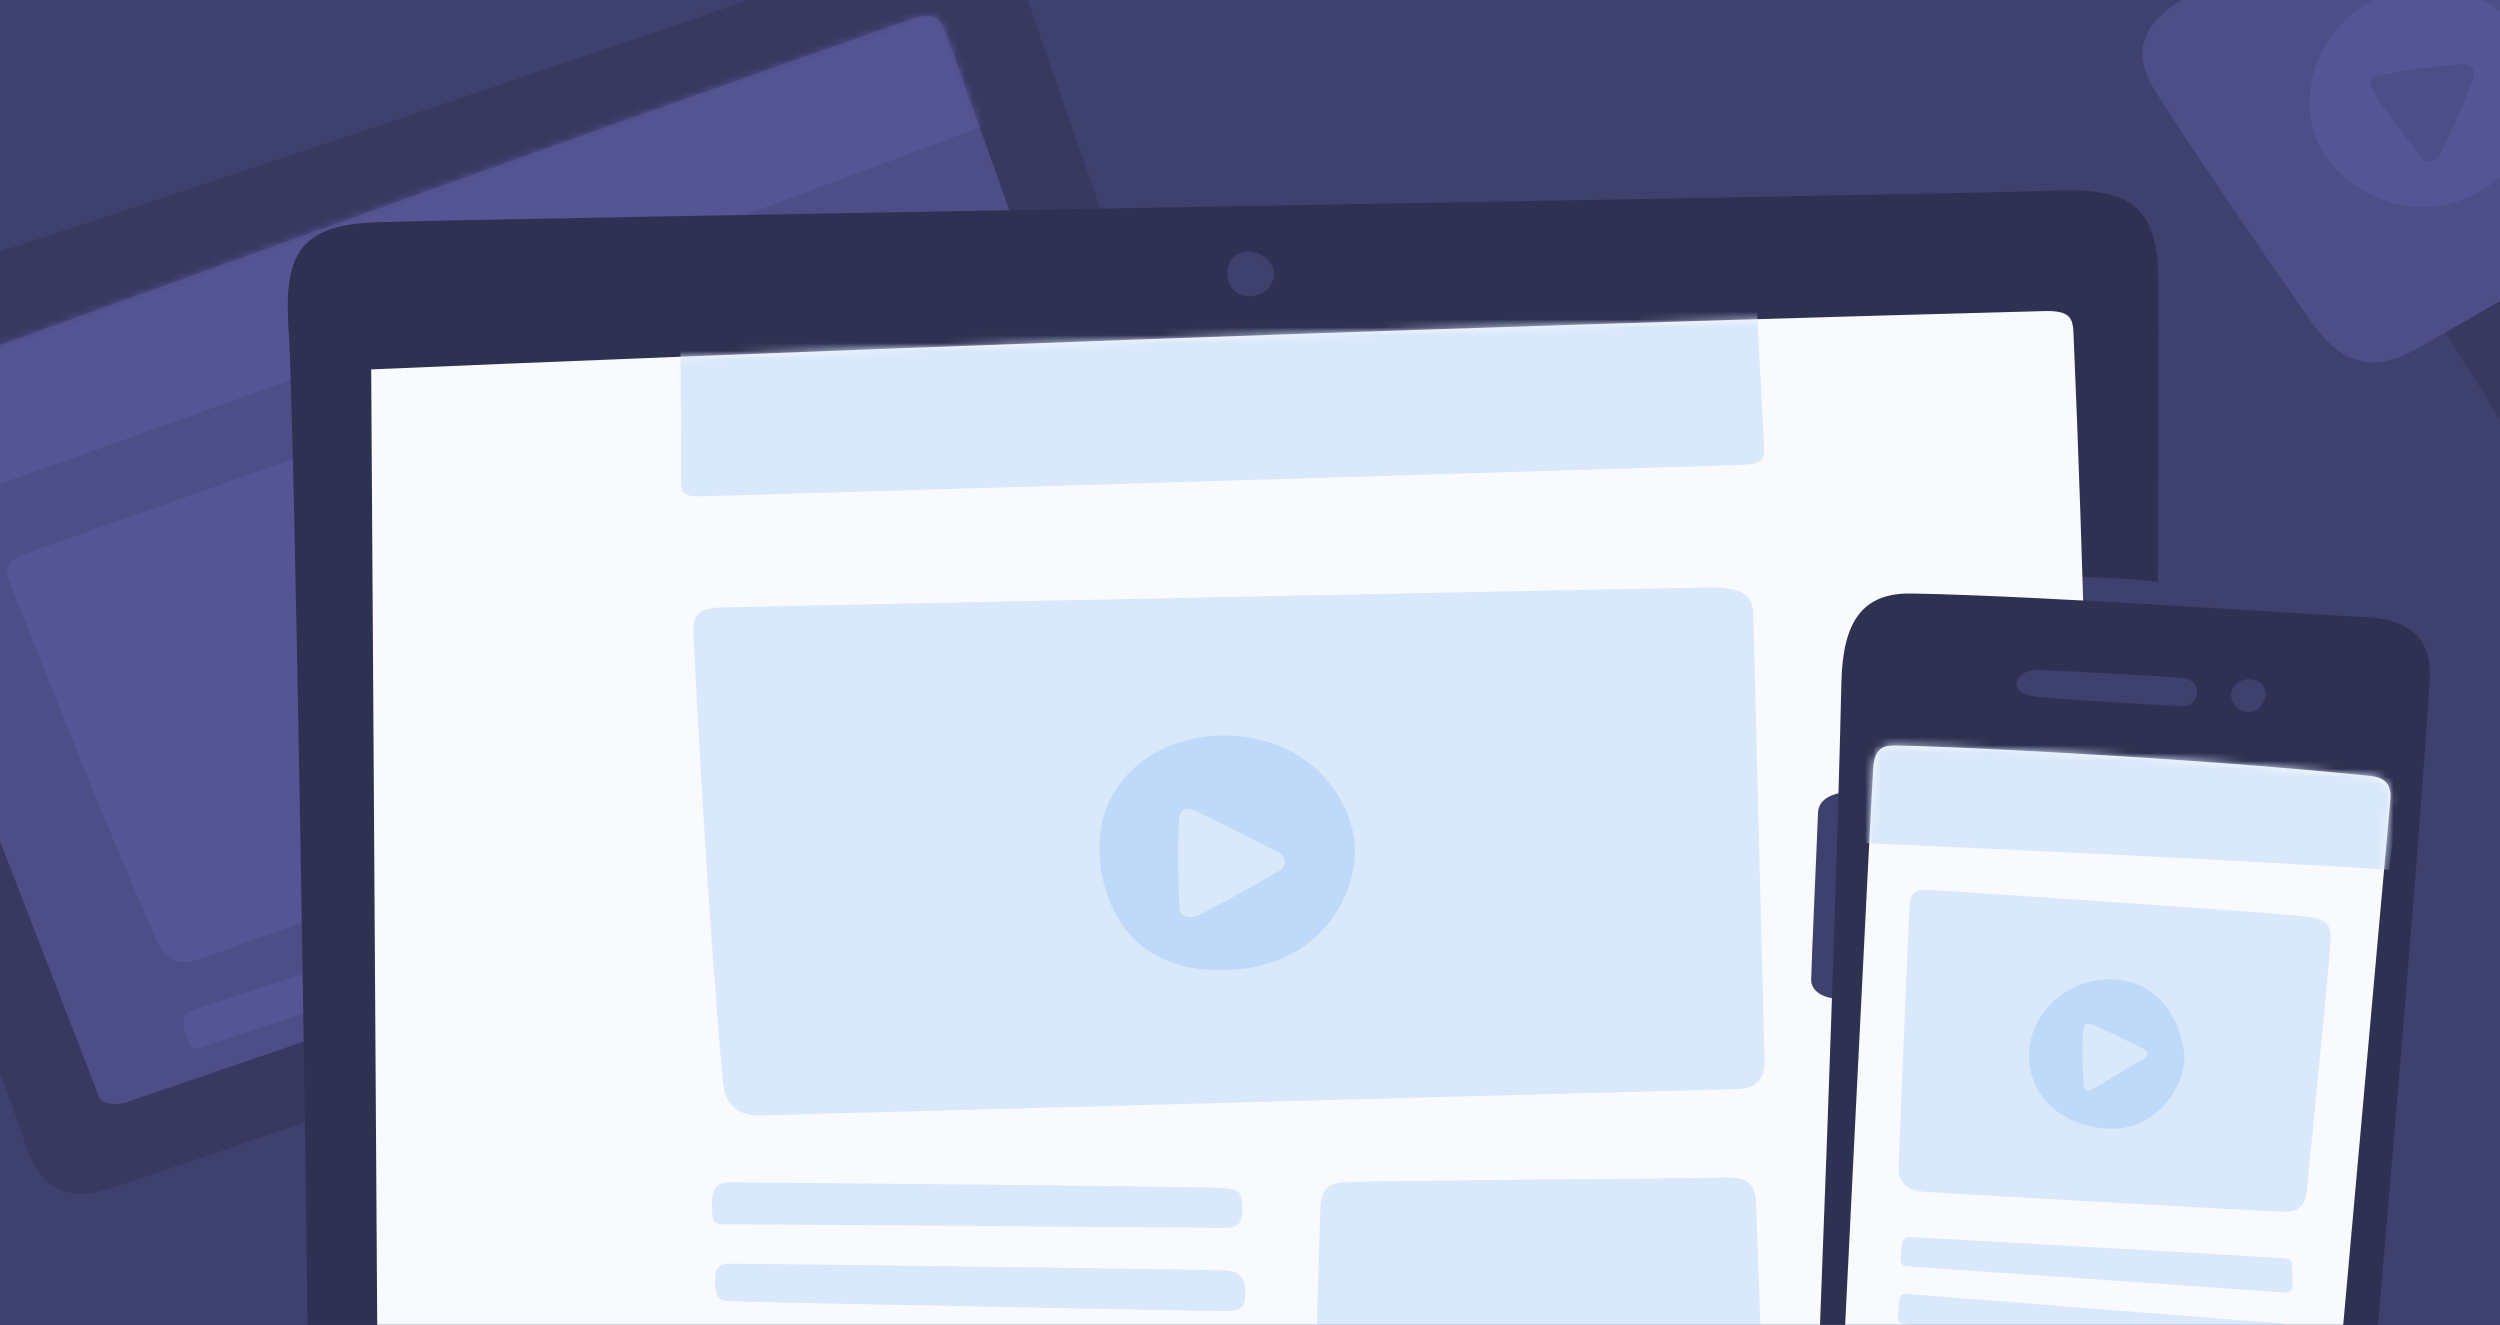 <svg width="317" height="168" viewBox="0 0 317 168" fill="none" xmlns="http://www.w3.org/2000/svg">
<rect x="0" y="0" width="317" height="168" fill="#808080" stroke="none"/>
<g id="front-end" clip-path="url(#clip0_5020_9078)">
<rect width="317" height="168" fill="#4D4D87"/>
<g id="html">
<rect id="Rectangle" x="-14" y="-30" width="346.667" height="208" fill="#3E416D"/>
<g id="Clipped">
<mask id="mask0_5020_9078" style="mask-type:luminance" maskUnits="userSpaceOnUse" x="-14" y="-30" width="347" height="208">
<rect id="Rectangle_2" x="-14" y="-30" width="346.667" height="208" fill="white"/>
</mask>
<g mask="url(#mask0_5020_9078)">
<g id="Group">
<path id="Path" fill-rule="evenodd" clip-rule="evenodd" d="M116.286 -7.614C122.543 -9.928 126.833 -9.781 129 -3.714C131.166 2.353 159.333 83.533 161.352 88.881C163.372 94.228 163.666 100 156.586 102.314C149.505 104.628 19.08 149.114 13.447 150.847C7.814 152.581 4.78 149.981 3.186 144.919C1.591 139.858 -28.448 58.114 -30.32 52.914C-32.192 47.714 -32.781 42.8 -25.12 40.2C-17.458 37.6 81.914 5.1 116.286 -7.614Z" fill="#373960"/>
<path id="Path_2" fill-rule="evenodd" clip-rule="evenodd" d="M115.852 2.353C118.01 1.607 119.033 2.214 119.613 3.367C120.194 4.519 150.519 90.181 151.099 91.619C151.68 93.058 150.085 93.786 149.366 94.081C148.647 94.375 17.78 139.147 16.186 139.719C14.591 140.291 12.866 139.867 12.58 139.147C12.294 138.428 -20.215 54.353 -20.787 53.2C-21.358 52.047 -20.648 51.319 -19.201 50.747C-17.753 50.175 73.68 16.947 115.852 2.353Z" fill="#4D4D87"/>
<g id="Clipped_2">
<mask id="mask1_5020_9078" style="mask-type:luminance" maskUnits="userSpaceOnUse" x="-21" y="2" width="173" height="138">
<path id="Path_3" fill-rule="evenodd" clip-rule="evenodd" d="M115.852 2.353C118.01 1.607 119.033 2.214 119.614 3.367C120.194 4.519 150.519 90.181 151.1 91.619C151.68 93.058 150.086 93.786 149.366 94.081C148.647 94.375 17.78 139.147 16.186 139.719C14.591 140.291 12.866 139.867 12.58 139.147C12.294 138.428 -20.214 54.353 -20.786 53.2C-21.358 52.047 -20.648 51.319 -19.2 50.747C-17.753 50.175 73.68 16.947 115.852 2.353Z" fill="white"/>
</mask>
<g mask="url(#mask1_5020_9078)">
<g id="Group_2">
<path id="Path_4" fill-rule="evenodd" clip-rule="evenodd" d="M1.6 74.78C0.734 72.57 0.179 71.313 3.334 70.169C6.488 69.025 107.481 33.397 110.402 32.4C113.322 31.403 115.272 31.334 116.035 33.44C116.798 35.546 131.635 76.643 132.337 78.628C133.039 80.613 133.923 82.554 130.508 83.75C127.094 84.946 27.722 120.8 25.2 121.667C22.678 122.533 20.945 121.727 20 119.552C12.867 103.467 3.984 80.812 1.6 74.78Z" fill="#555595"/>
<path id="Path_5" fill-rule="evenodd" clip-rule="evenodd" d="M63.888 64.328C56.383 66.113 51.122 72.501 52.396 79.538C53.358 84.816 58.697 94.271 70.232 90.545C81.768 86.818 82.626 76.73 80.554 71.911C78.483 67.093 72.321 62.326 63.888 64.328Z" fill="#4D4D87"/>
<path id="Path_6" fill-rule="evenodd" clip-rule="evenodd" d="M95.391 129.649C95.391 129.649 90.191 111.189 89.654 109.308C89.117 107.427 88.926 106.162 91.058 105.252C93.19 104.342 130.292 91.784 132.459 90.961C134.625 90.137 135.925 90.38 136.792 92.642C137.659 94.904 144.358 112.419 144.358 112.419L95.391 129.649Z" fill="#555595"/>
<path id="Path_7" fill-rule="evenodd" clip-rule="evenodd" d="M24.802 127.907C23.467 128.349 22.878 128.973 23.545 130.975C24.213 132.977 24.334 133.193 26.033 132.578C27.731 131.963 78.83 115.522 80.165 115.08C81.499 114.638 82.123 114.109 81.473 112.315C80.823 110.521 80.607 110.331 78.587 110.79C76.568 111.249 26.804 127.248 24.802 127.907Z" fill="#555595"/>
<path id="Path_8" fill-rule="evenodd" clip-rule="evenodd" d="M60.776 76.401C60.386 75.049 60.187 73.991 61.643 73.991C63.099 73.991 71.488 75.387 72.589 75.517C73.057 75.551 73.459 75.863 73.607 76.309C73.755 76.755 73.62 77.246 73.265 77.553C71.41 79.72 66.583 84.946 65.898 85.457C65.213 85.969 64.217 86.081 63.87 85.284C63.029 83.308 61.495 78.879 60.776 76.401Z" fill="#555595"/>
<path id="Path_9" fill-rule="evenodd" clip-rule="evenodd" d="M-16.885 67.353C-16.885 67.353 69.487 36.881 126.687 15.214L119.753 -0.1L-23.385 50.453L-16.885 67.353Z" fill="#555595"/>
</g>
</g>
</g>
<path id="Path_10" fill-rule="evenodd" clip-rule="evenodd" d="M307.811 38.467L340.562 90.961L358.701 81.315L329.113 23.014L307.811 38.467Z" fill="#373960"/>
<path id="Path_11" fill-rule="evenodd" clip-rule="evenodd" d="M309.682 -18.846C304.257 -15.83 281.663 -3.099 276.896 -0.213C272.13 2.673 270.102 6.149 272.996 11.054C275.891 15.959 290.035 36.621 293.502 41.387C296.968 46.154 301.016 47.315 306.363 44.282C311.71 41.249 332.796 29.115 337.416 26.082C342.035 23.049 342.616 16.982 338.568 11.201C334.521 5.421 323.263 -12.667 320.23 -16.679C317.196 -20.692 313.6 -21.013 309.682 -18.846Z" fill="#4D4D87"/>
<path id="Path_12" fill-rule="evenodd" clip-rule="evenodd" d="M300.513 0.203C293.796 4.017 290.979 12.337 294.195 18.707C296.578 23.499 305.981 29.887 315.35 23.716C325.464 17.051 322.431 7.579 319.111 3.531C314.502 -1.876 306.712 -3.27 300.513 0.203Z" fill="#555595"/>
<path id="Path_13" fill-rule="evenodd" clip-rule="evenodd" d="M301.31 12.215C300.565 11.028 300.071 10.057 301.501 9.615C304.965 8.899 308.47 8.404 311.996 8.133C313.097 8.064 313.99 8.809 313.643 9.797C312.414 13.216 310.951 16.546 309.266 19.764C308.755 20.44 307.819 20.83 307.264 20.163C305.852 18.533 302.688 14.399 301.31 12.215Z" fill="#4D4D87"/>
<g id="Clipped_3">
<mask id="mask2_5020_9078" style="mask-type:luminance" maskUnits="userSpaceOnUse" x="-15" y="-30" width="348" height="208">
<rect id="Rectangle_3" x="-14" y="-30" width="346.667" height="208" fill="white"/>
</mask>
<g mask="url(#mask2_5020_9078)">
<g id="Group_3">
<path id="Path_14" fill-rule="evenodd" clip-rule="evenodd" d="M39.084 180.704C39.084 160.069 37.299 51.943 36.64 42.627C35.981 33.31 37.082 28.639 47.291 28.197C57.501 27.755 249.675 24.652 259.217 24.201C268.759 23.751 273.422 25.068 273.647 34.601C273.873 44.135 273.205 144.226 273.422 176.847L39.084 180.704Z" fill="#2F3152"/>
<path id="Path_15" fill-rule="evenodd" clip-rule="evenodd" d="M260.734 73.133C265.049 73.115 269.363 73.329 273.656 73.775V77.631L261.141 76.661L260.734 73.133Z" fill="#3E416D"/>
<path id="Path_16" fill-rule="evenodd" clip-rule="evenodd" d="M47.066 46.839C47.066 46.839 152.548 42.254 259.218 39.446C262.476 39.359 262.832 40.313 262.918 42.254C265.432 99.801 266.324 185.02 266.324 185.02L47.924 182.801L47.066 46.839Z" fill="#F9FAFE"/>
<g id="Clipped_4">
<mask id="mask3_5020_9078" style="mask-type:luminance" maskUnits="userSpaceOnUse" x="47" y="39" width="220" height="147">
<path id="Path_17" fill-rule="evenodd" clip-rule="evenodd" d="M47.066 46.839C47.066 46.839 152.548 42.254 259.217 39.446C262.476 39.359 262.831 40.313 262.918 42.254C265.431 99.801 266.324 185.02 266.324 185.02L47.924 182.801L47.066 46.839Z" fill="white"/>
</mask>
<g mask="url(#mask3_5020_9078)">
<g id="Group_4">
<path id="Path_18" fill-rule="evenodd" clip-rule="evenodd" d="M86.275 43.589C86.275 43.589 86.405 58.495 86.344 60.541C86.284 62.586 86.683 62.933 88.624 62.933C90.565 62.933 218.442 59.05 220.998 58.937C223.555 58.825 223.772 58.27 223.659 56.216C223.546 54.162 222.714 37.912 222.714 37.912L86.275 43.589Z" fill="#D9E8FB"/>
<path id="Path_19" fill-rule="evenodd" clip-rule="evenodd" d="M87.973 81.462C87.843 78.723 87.679 77.129 91.379 77.025C95.08 76.921 213.354 74.503 216.76 74.503C220.166 74.503 222.237 75.101 222.307 77.683C222.376 80.266 223.641 130.723 223.711 133.15C223.78 135.577 224.005 138.029 220.019 138.107C216.032 138.185 99.37 141.357 96.406 141.435C93.442 141.513 91.925 139.953 91.674 137.215C89.819 116.969 88.346 88.933 87.973 81.462Z" fill="#D9E8FB"/>
<path id="Path_20" fill-rule="evenodd" clip-rule="evenodd" d="M156.9 93.327C148.406 92.59 140.667 97.469 139.566 105.287C138.743 111.154 141.074 122.897 154.447 123.019C167.82 123.14 172.24 112.835 171.78 107.072C171.321 101.309 166.442 94.15 156.9 93.327Z" fill="#BFDAF9"/>
<path id="Path_21" fill-rule="evenodd" clip-rule="evenodd" d="M166.459 186.034C166.459 186.034 167.325 155.857 167.403 153.69C167.481 151.523 167.733 150.145 170.289 149.92C172.846 149.695 216.11 149.426 218.667 149.313C221.223 149.201 222.549 149.92 222.662 152.581C222.775 155.241 223.823 184.985 223.823 184.985L166.459 186.034Z" fill="#D9E8FB"/>
<path id="Path_22" fill-rule="evenodd" clip-rule="evenodd" d="M92.672 149.92C91.121 149.92 90.288 150.362 90.288 152.693C90.288 155.025 90.341 155.293 92.343 155.25C94.344 155.207 153.642 155.692 155.202 155.692C156.762 155.692 157.585 155.354 157.533 153.248C157.481 151.142 157.308 150.865 155.029 150.648C152.749 150.431 95.003 149.92 92.672 149.92Z" fill="#D9E8FB"/>
<path id="Path_23" fill-rule="evenodd" clip-rule="evenodd" d="M155.305 161.074C156.969 161.117 157.905 161.941 157.905 163.847C157.905 165.754 157.463 166.179 155.574 166.231C153.684 166.283 93.884 165.069 92.385 165.009C90.885 164.948 90.721 164.012 90.651 162.573C90.582 161.135 90.981 160.294 92.316 160.242C93.65 160.19 151.31 160.961 155.305 161.074Z" fill="#D9E8FB"/>
<path id="Path_24" fill-rule="evenodd" clip-rule="evenodd" d="M149.447 104.905C149.508 103.354 149.673 102.175 151.181 102.687C152.689 103.198 161.017 107.575 162.127 108.086C162.603 108.286 162.914 108.752 162.914 109.269C162.914 109.786 162.603 110.252 162.127 110.452C159.423 112.081 152.55 115.895 151.657 116.189C150.765 116.484 149.681 116.259 149.586 115.323C149.413 112.931 149.335 107.8 149.447 104.905Z" fill="#D9E8FB"/>
</g>
</g>
</g>
<path id="Path_25" fill-rule="evenodd" clip-rule="evenodd" d="M234.613 100.468C233.599 100.381 230.591 100.78 230.522 103.068C230.453 105.356 229.655 122.819 229.655 124.267C229.655 125.714 231.311 126.667 233.261 126.633L234.613 100.468Z" fill="#3E416D"/>
<path id="Path_26" fill-rule="evenodd" clip-rule="evenodd" d="M230.297 180.262C230.297 180.262 232.75 119.318 233.486 86.575C233.66 78.775 236.164 75.153 242.396 75.257C259.07 75.543 294.266 78.03 299.37 78.212C304.475 78.394 308.47 80.049 308.089 86.255C306.477 112.255 299.856 187.334 299.856 187.334L230.297 180.262Z" fill="#2F3152"/>
<path id="Path_27" fill-rule="evenodd" clip-rule="evenodd" d="M233.433 178.728C233.433 178.728 237.316 100.087 237.533 97.261C237.749 94.436 239.361 94.531 240.54 94.531C244.007 94.531 276.073 95.883 300.548 98.388C302.732 98.613 303.226 99.792 303.096 101.413C302.966 103.033 295.53 185.679 295.53 185.679L233.433 178.728Z" fill="#F9FAFE"/>
<path id="Path_28" fill-rule="evenodd" clip-rule="evenodd" d="M258.438 84.963C255.326 84.911 254.347 87.945 258.169 88.343C261.991 88.742 274.636 89.461 276.802 89.539C278.969 89.617 279.454 86.168 276.629 85.951C273.804 85.735 261.462 85.024 258.438 84.963Z" fill="#3E416D"/>
<path id="Path_29" fill-rule="evenodd" clip-rule="evenodd" d="M285.278 86.133C283.658 86.029 282.158 87.624 283.32 89.314C283.713 89.929 284.4 90.294 285.13 90.276C285.859 90.258 286.527 89.861 286.89 89.227C287.331 88.631 287.393 87.835 287.051 87.177C286.708 86.519 286.02 86.114 285.278 86.133Z" fill="#3E416D"/>
<path id="Path_30" fill-rule="evenodd" clip-rule="evenodd" d="M292.576 116.241C294.5 116.519 295.583 116.926 295.531 118.98C295.479 121.034 292.68 149.365 292.489 151.047C292.299 152.728 291.666 153.707 289.283 153.647C286.899 153.586 245.611 151.246 243.904 151.116C242.197 150.986 240.689 150.249 240.749 148.022C240.81 145.795 241.98 117.065 242.136 115.019C242.292 112.974 242.821 112.74 245.152 112.87C247.483 113 289.057 115.739 292.576 116.241Z" fill="#D9E8FB"/>
<path id="Path_31" fill-rule="evenodd" clip-rule="evenodd" d="M289.482 159.54C290.166 159.583 290.591 159.774 290.626 160.355C290.66 160.935 290.704 162.357 290.704 162.859C290.704 163.362 290.582 163.925 289.837 163.891L241.85 160.571C241.39 160.571 240.983 160.363 240.983 159.557C241.026 158.892 241.104 158.23 241.217 157.573C241.271 157.143 241.652 156.831 242.084 156.862C242.647 156.845 287.67 159.41 289.482 159.54Z" fill="#D9E8FB"/>
<path id="Path_32" fill-rule="evenodd" clip-rule="evenodd" d="M289.178 167.791C289.681 167.791 290.175 168.068 290.149 168.657C290.123 169.247 290.001 170.46 289.967 170.98C289.932 171.5 289.889 172.124 289.031 172.037C288.173 171.951 242.482 168.016 241.607 167.903C240.731 167.791 240.619 167.435 240.653 166.794C240.688 166.153 240.783 165.433 240.844 164.861C240.905 164.289 241.017 163.995 241.867 164.073C242.716 164.151 285.001 167.496 289.178 167.791Z" fill="#D9E8FB"/>
<path id="Path_33" fill-rule="evenodd" clip-rule="evenodd" d="M268.906 124.267C263.177 123.521 257.83 127.56 257.327 133.003C256.825 138.445 260.881 142.623 267.025 143.108C273.17 143.593 276.602 138.159 276.94 134.866C277.278 131.573 274.938 125.047 268.906 124.267Z" fill="#BFDAF9"/>
<path id="Path_34" fill-rule="evenodd" clip-rule="evenodd" d="M264.097 131.131C264.167 130.073 264.314 129.501 265.337 129.917C266.359 130.333 270.866 132.517 271.637 132.899C272.409 133.28 272.504 133.965 271.689 134.346C270.875 134.727 266.073 137.726 265.389 138.073C264.704 138.419 264.305 138.411 264.21 137.509C264.065 135.386 264.027 133.257 264.097 131.131Z" fill="#D9E8FB"/>
<g id="Clipped_5">
<mask id="mask4_5020_9078" style="mask-type:luminance" maskUnits="userSpaceOnUse" x="233" y="94" width="71" height="92">
<path id="Path_35" fill-rule="evenodd" clip-rule="evenodd" d="M233.433 178.728C233.433 178.728 237.316 100.087 237.533 97.261C237.749 94.436 239.361 94.531 240.54 94.531C244.007 94.531 276.073 95.883 300.548 98.388C302.732 98.613 303.226 99.792 303.096 101.413C302.966 103.033 295.53 185.679 295.53 185.679L233.433 178.728Z" fill="white"/>
</mask>
<g mask="url(#mask4_5020_9078)">
<path id="Path_36" fill-rule="evenodd" clip-rule="evenodd" d="M235.756 106.873C235.756 106.873 280.562 108.814 302.922 110.296L304.812 96.247L236.761 92.781L235.756 106.873Z" fill="#D9E8FB"/>
</g>
</g>
<path id="Path_37" fill-rule="evenodd" clip-rule="evenodd" d="M160.201 32.478C158.364 31.204 155.469 32.019 155.642 34.827C155.816 37.635 158.476 37.921 159.898 37.253C161.319 36.586 162.645 34.185 160.201 32.478Z" fill="#3E416D"/>
</g>
</g>
</g>
</g>
</g>
</g>
</g>
</g>
<defs>
<clipPath id="clip0_5020_9078">
<rect width="317" height="168" fill="white"/>
</clipPath>
</defs>
</svg>
